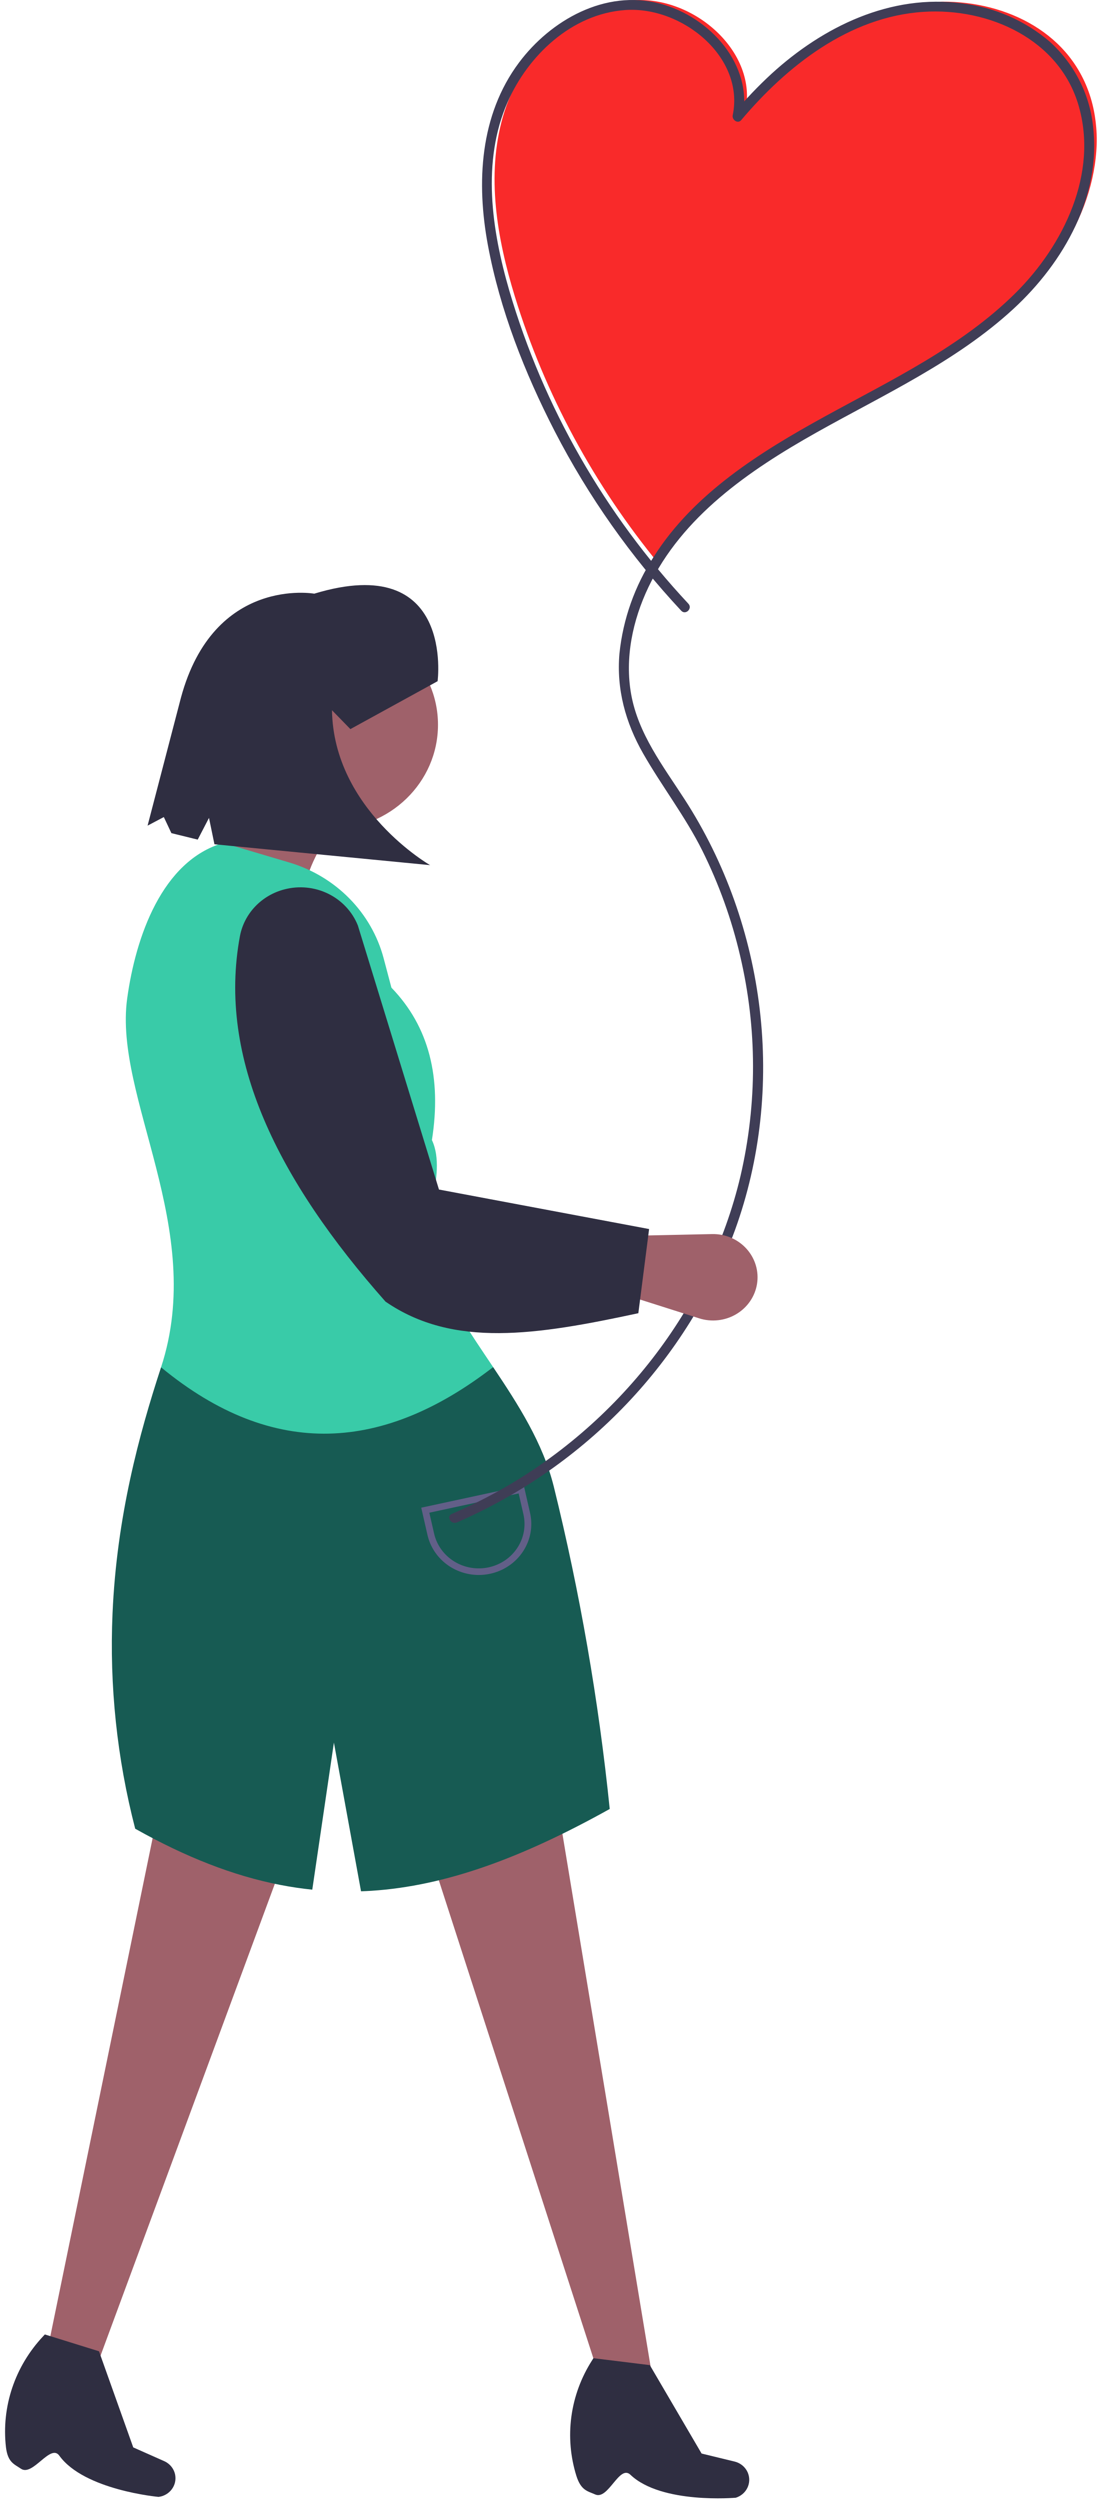 <svg width="122" height="278" viewBox="0 0 122 278" fill="none" xmlns="http://www.w3.org/2000/svg">
<g id="body">
<path id="Vector" d="M72.625 264.802L67.289 266.273L46.323 201.426L61.708 198.85L72.625 264.802Z" fill="#9F616A"/>
<path id="Vector_2" d="M9.995 265.174L4.719 264.076L18.369 197.624L33.213 202.321L9.995 265.174Z" fill="#9F616A"/>
<path id="Vector_3" d="M66.195 277.398C67.656 278.046 68.88 274.032 70.112 275.208C73.559 278.498 81.83 277.761 81.83 277.761C82.107 277.674 82.364 277.534 82.584 277.348C82.804 277.162 82.983 276.935 83.11 276.68C83.237 276.425 83.309 276.147 83.323 275.864C83.336 275.581 83.29 275.299 83.188 275.033C83.065 274.716 82.865 274.432 82.605 274.206C82.344 273.981 82.031 273.82 81.693 273.738L78.026 272.847L72.27 263.015L65.996 262.244L65.838 262.495C64.625 264.394 63.843 266.522 63.544 268.737C63.245 270.952 63.436 273.204 64.104 275.342C64.626 276.966 65.336 277.017 66.195 277.398Z" fill="#2F2E41"/>
<path id="Vector_4" d="M2.331 274.537C3.645 275.434 5.604 271.704 6.594 273.08C9.364 276.927 17.634 277.669 17.634 277.669C17.923 277.633 18.202 277.541 18.453 277.397C18.705 277.253 18.924 277.062 19.096 276.834C19.269 276.605 19.393 276.345 19.459 276.07C19.525 275.794 19.533 275.508 19.483 275.229C19.422 274.895 19.279 274.58 19.065 274.312C18.851 274.044 18.574 273.831 18.256 273.69L14.819 272.164L11.01 261.475L4.987 259.603L4.784 259.822C3.234 261.474 2.065 263.427 1.354 265.552C0.643 267.677 0.408 269.925 0.662 272.145C0.87 273.834 1.558 274.011 2.331 274.537Z" fill="#2F2E41"/>
<path id="Vector_5" d="M54.844 152.03C57.654 156.227 60.377 160.466 61.582 165.29C64.496 177.097 66.576 189.084 67.809 201.167C58.047 206.607 49.577 209.73 41.303 210.268C40.919 210.293 40.535 210.31 40.151 210.324L37.135 193.786L34.729 210.142C33.537 210.019 32.344 209.843 31.145 209.609C25.959 208.598 20.678 206.534 15.035 203.363C13.012 195.548 12.163 187.49 12.514 179.439C12.977 168.672 15.484 159.454 17.911 152.052L54.844 152.03Z" fill="#175B53"/>
<path id="Vector_6" d="M34.121 103.27L20.859 98.891C25.657 94.329 27.616 89.32 25.633 83.691L40.487 86.267C36.963 92.865 32.348 96.838 34.121 103.27Z" fill="#9F616A"/>
<path id="Vector_7" d="M54.844 152.03C42.779 161.351 30.497 162.426 17.911 152.052C22.985 136.581 12.634 122.032 14.142 111.05C15.082 104.198 18.017 95.71 24.839 93.737L32.167 95.912C34.708 96.665 37.008 98.04 38.846 99.904C40.685 101.768 41.999 104.059 42.664 106.558L43.531 109.834C47.726 114.169 49.125 119.865 48.035 126.781C48.955 128.743 48.533 131.218 48.111 133.696C47.711 136.054 47.312 138.415 48.066 140.337C49.688 144.469 52.301 148.233 54.844 152.03" fill="#39CBA8"/>
<path id="Vector_8" d="M36.774 92.193C43.366 92.193 48.71 87.002 48.71 80.599C48.71 74.197 43.366 69.006 36.774 69.006C30.182 69.006 24.837 74.197 24.837 80.599C24.837 87.002 30.182 92.193 36.774 92.193Z" fill="#9F616A"/>
<path id="Vector_9" d="M53.244 175.147C51.916 175.145 50.627 174.704 49.59 173.896C48.554 173.088 47.831 171.962 47.542 170.702L46.847 167.664L58.254 165.203L58.948 168.241C59.284 169.71 59.006 171.249 58.174 172.518C57.342 173.788 56.025 174.685 54.512 175.011V175.011C54.096 175.101 53.671 175.147 53.244 175.147V175.147ZM47.746 168.221L48.278 170.544C48.422 171.177 48.694 171.777 49.078 172.308C49.462 172.84 49.949 173.293 50.513 173.641C51.077 173.99 51.706 174.227 52.364 174.339C53.022 174.452 53.696 174.437 54.349 174.296C55.001 174.155 55.618 173.891 56.166 173.519C56.713 173.146 57.179 172.673 57.538 172.125C57.897 171.578 58.141 170.967 58.257 170.328C58.372 169.688 58.357 169.033 58.212 168.4L57.681 166.077L47.746 168.221Z" fill="#625F88"/>
<path id="Vector_10" d="M48.667 75.754C48.667 75.754 50.583 61.27 34.948 66.02C34.948 66.02 23.782 64.03 20.12 77.596L16.412 91.816L18.219 90.861L19.061 92.65L21.989 93.37L23.243 90.954L23.849 93.888L47.833 96.21C47.833 96.21 37.091 90.04 36.921 78.981L38.967 81.081L48.667 75.754Z" fill="#2F2E41"/>
</g>
<g id="hand">
<path id="Vector_11" d="M97.285 43.86C104.398 40.032 111.623 35.929 116.648 29.72C121.897 23.235 124.138 13.537 119.273 6.775C115.187 1.096 107.051 -0.901 100.12 0.74C93.189 2.381 87.387 7.058 82.881 12.429C84.355 5.827 77.186 -0.547 70.257 0.037C63.328 0.622 57.768 6.504 55.918 13.016C54.068 19.529 55.271 26.497 57.257 32.972C60.6 43.828 66.063 53.957 73.348 62.807C74.465 60.841 75.815 59.009 77.37 57.348C82.841 51.505 90.172 47.689 97.285 43.86Z" fill="#F92A2A"/>
<path id="Vector_12" d="M76.561 67.14C67.253 57.173 60.436 45.256 56.639 32.315C54.687 25.593 53.544 17.95 56.469 11.318C58.731 6.188 63.552 1.547 69.528 1.117C75.835 0.664 82.837 6.336 81.486 12.822C81.385 13.307 82.042 13.818 82.431 13.357C87.479 7.372 94.418 1.859 102.688 1.319C110.054 0.838 117.791 4.412 119.936 11.68C122.171 19.249 118.315 27.257 112.916 32.609C106.926 38.547 99.129 42.25 91.77 46.294C84.529 50.273 77.164 54.867 72.711 61.9C70.595 65.153 69.287 68.84 68.891 72.668C68.542 76.62 69.559 80.356 71.529 83.802C73.621 87.462 76.209 90.799 78.098 94.578C79.956 98.313 81.369 102.242 82.31 106.288C84.211 114.354 84.224 122.731 82.347 130.801C78.875 145.51 68.746 158.456 55.264 165.904C53.636 166.802 51.961 167.619 50.247 168.354C49.583 168.639 50.158 169.585 50.818 169.302C57.959 166.189 64.379 161.706 69.691 156.123C75.004 150.54 79.1 143.972 81.733 136.812C87.436 121.087 85.249 102.968 76.125 88.871C73.737 85.181 70.979 81.603 70.193 77.208C69.472 73.18 70.359 68.978 72.111 65.303C75.861 57.434 83.294 52.319 90.802 48.097C98.308 43.877 106.326 40.221 112.687 34.367C118.35 29.155 122.527 21.719 121.547 13.929C121.142 10.369 119.436 7.069 116.738 4.627C114.018 2.304 110.644 0.826 107.051 0.383C99.035 -0.715 91.521 2.979 85.807 8.201C84.319 9.572 82.924 11.034 81.631 12.58L82.576 13.114C83.796 7.26 79.004 1.881 73.393 0.4C67.291 -1.21 61.242 2.254 57.726 6.951C53.334 12.818 52.975 20.342 54.259 27.259C55.591 34.435 58.348 41.461 61.696 47.966C65.43 55.206 70.162 61.918 75.761 67.917C76.251 68.442 77.048 67.663 76.561 67.14L76.561 67.14Z" fill="#3F3D56"/>
<path id="Vector_13" d="M77.762 146.608L69.4 143.95L70.01 137.433L79.191 137.235C79.915 137.219 80.634 137.358 81.297 137.642C81.96 137.926 82.551 138.348 83.027 138.877C83.504 139.407 83.855 140.032 84.056 140.708C84.257 141.384 84.302 142.095 84.189 142.79V142.79C84.078 143.477 83.813 144.133 83.415 144.711C83.017 145.29 82.494 145.777 81.883 146.14C81.272 146.504 80.587 146.733 79.875 146.814C79.164 146.895 78.442 146.825 77.762 146.608V146.608Z" fill="#9F616A"/>
<path id="Vector_14" d="M70.992 146.036C59.668 148.473 50.404 149.934 42.875 144.748C30.934 131.26 24.147 117.719 26.687 104.082C26.923 102.854 27.512 101.716 28.387 100.799C29.261 99.883 30.385 99.226 31.628 98.905V98.905C33.26 98.476 34.997 98.649 36.505 99.39C38.013 100.131 39.186 101.387 39.798 102.917L48.819 132.283L72.189 136.676L70.992 146.036Z" fill="#2F2E41"/>
</g>
</svg>
